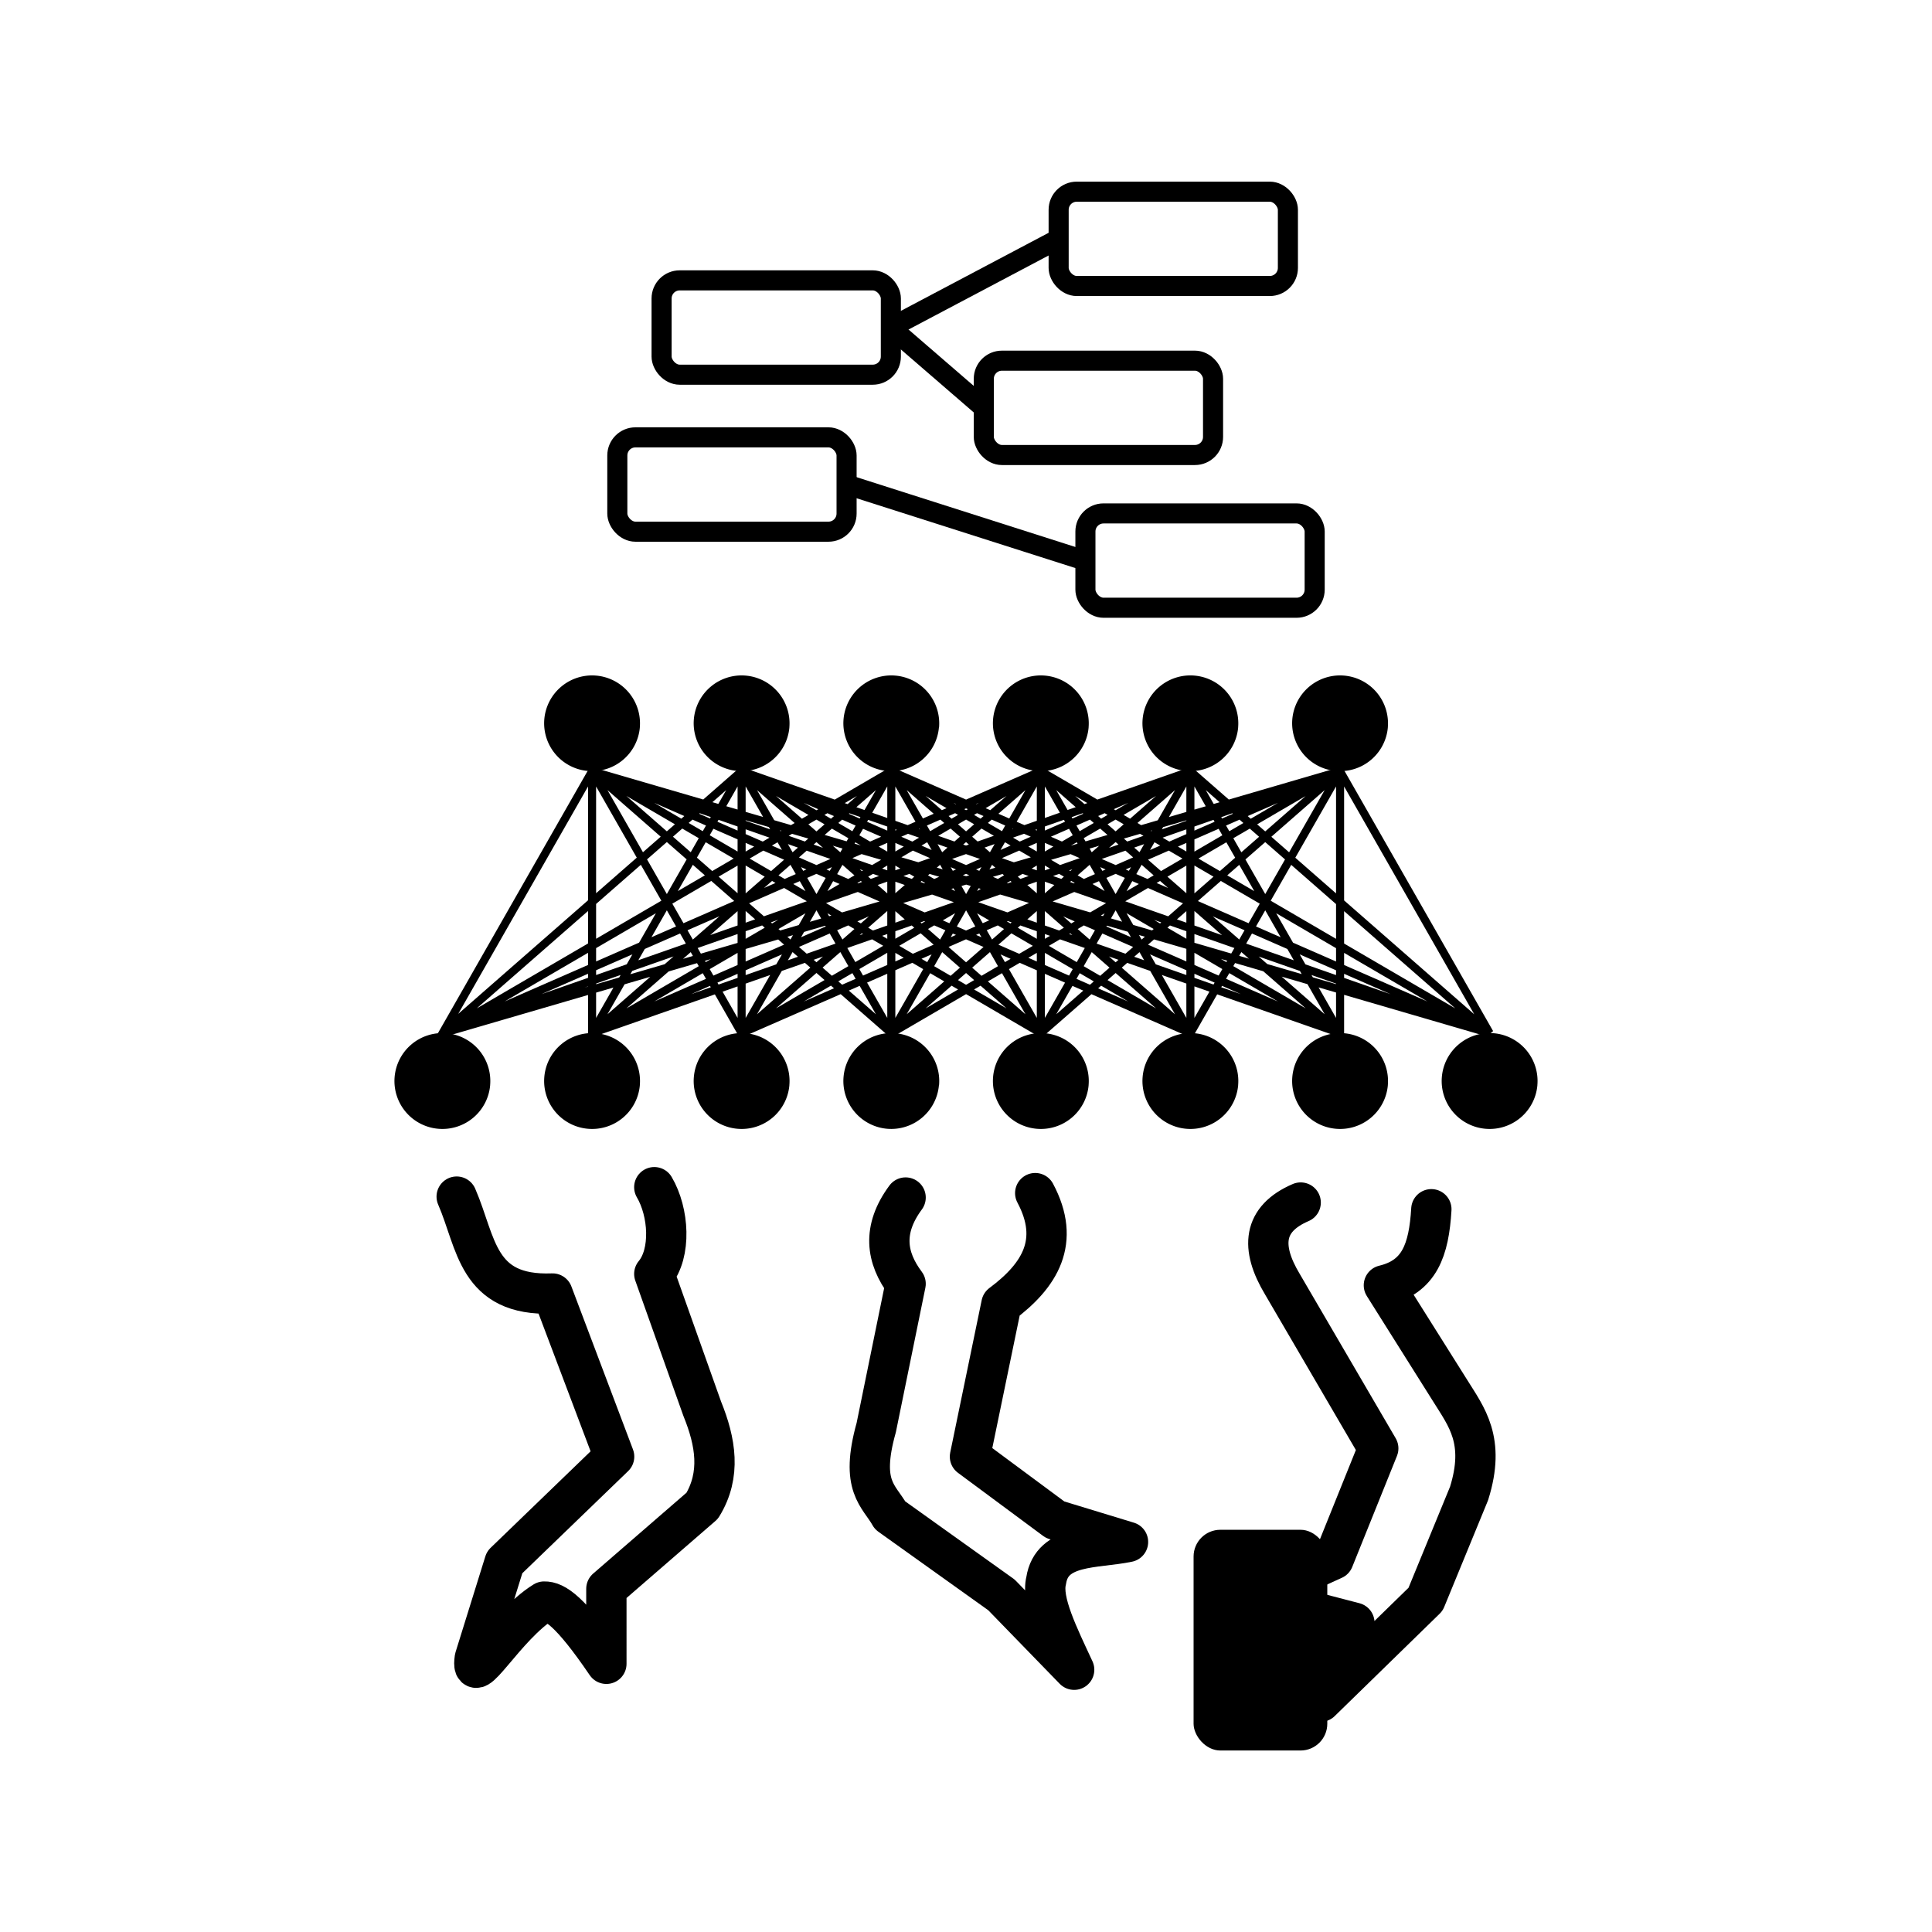 <?xml version="1.0" encoding="UTF-8" standalone="no"?>
<!-- Created with Inkscape (http://www.inkscape.org/) -->

<svg
   width="48"
   height="48"
   viewBox="0 0 12.7 12.7"
   version="1.1"
   id="svg1"
   inkscape:version="1.3 (0e150ed, 2023-07-21)"
   sodipodi:docname="logo.svg"
   inkscape:export-filename="logo.png"
   inkscape:export-xdpi="1024"
   inkscape:export-ydpi="1024"
   xmlns:inkscape="http://www.inkscape.org/namespaces/inkscape"
   xmlns:sodipodi="http://sodipodi.sourceforge.net/DTD/sodipodi-0.dtd"
   xmlns="http://www.w3.org/2000/svg"
   xmlns:svg="http://www.w3.org/2000/svg">
  <sodipodi:namedview
     id="namedview1"
     pagecolor="#ffffff"
     bordercolor="#666666"
     borderopacity="1.0"
     inkscape:showpageshadow="2"
     inkscape:pageopacity="0.0"
     inkscape:pagecheckerboard="0"
     inkscape:deskcolor="#d1d1d1"
     inkscape:document-units="px"
     inkscape:zoom="4.25"
     inkscape:cx="-0.82352941"
     inkscape:cy="56.235294"
     inkscape:window-width="1920"
     inkscape:window-height="1016"
     inkscape:window-x="0"
     inkscape:window-y="27"
     inkscape:window-maximized="1"
     inkscape:current-layer="layer1" />
  <defs
     id="defs1" />
  <g
     inkscape:label="Layer 1"
     inkscape:groupmode="layer"
     id="layer1">
    <g
       id="g23"
       transform="rotate(90,5.32,7.872)">
      <path
         style="fill:#000000;fill-opacity:1;stroke:none;stroke-width:0.384;stroke-linecap:round;stroke-linejoin:round;stroke-dasharray:3.07, 3.07;paint-order:stroke fill markers"
         id="path1"
         sodipodi:type="arc"
         sodipodi:cx="4.5544605"
         sodipodi:cy="3.3996274"
         sodipodi:rx="0.31509063"
         sodipodi:ry="0.31509063"
         sodipodi:start="4.7994363"
         sodipodi:end="4.7944724"
         sodipodi:open="true"
         sodipodi:arc-type="arc"
         d="M 4.582,3.086 A 0.315,0.315 0 0 1 4.868,3.427 0.315,0.315 0 0 1 4.528,3.714 0.315,0.315 0 0 1 4.24,3.373 0.315,0.315 0 0 1 4.58,3.086" />
      <path
         style="fill:#000000;fill-opacity:1;stroke:none;stroke-width:0.384;stroke-linecap:round;stroke-linejoin:round;stroke-dasharray:3.07, 3.07;paint-order:stroke fill markers"
         id="path2"
         sodipodi:type="arc"
         sodipodi:cx="4.5544605"
         sodipodi:cy="4.3830848"
         sodipodi:rx="0.31509063"
         sodipodi:ry="0.31509063"
         sodipodi:start="4.7994363"
         sodipodi:end="4.7944724"
         sodipodi:open="true"
         sodipodi:arc-type="arc"
         d="M 4.582,4.069 A 0.315,0.315 0 0 1 4.868,4.41 0.315,0.315 0 0 1 4.528,4.697 0.315,0.315 0 0 1 4.24,4.357 0.315,0.315 0 0 1 4.58,4.069" />
      <path
         style="fill:#000000;fill-opacity:1;stroke:none;stroke-width:0.384;stroke-linecap:round;stroke-linejoin:round;stroke-dasharray:3.07, 3.07;paint-order:stroke fill markers"
         id="path3"
         sodipodi:type="arc"
         sodipodi:cx="4.5544605"
         sodipodi:cy="5.3665423"
         sodipodi:rx="0.31509063"
         sodipodi:ry="0.31509063"
         sodipodi:start="4.7994363"
         sodipodi:end="4.7944724"
         sodipodi:open="true"
         sodipodi:arc-type="arc"
         d="M 4.582,5.053 A 0.315,0.315 0 0 1 4.868,5.394 0.315,0.315 0 0 1 4.528,5.681 0.315,0.315 0 0 1 4.24,5.34 0.315,0.315 0 0 1 4.58,5.053" />
      <path
         style="fill:#000000;fill-opacity:1;stroke:none;stroke-width:0.384;stroke-linecap:round;stroke-linejoin:round;stroke-dasharray:3.07, 3.07;paint-order:stroke fill markers"
         id="path4"
         sodipodi:type="arc"
         sodipodi:cx="4.5544605"
         sodipodi:cy="6.3499999"
         sodipodi:rx="0.31509063"
         sodipodi:ry="0.31509063"
         sodipodi:start="4.7994363"
         sodipodi:end="4.7944724"
         sodipodi:open="true"
         sodipodi:arc-type="arc"
         d="M 4.582,6.036 A 0.315,0.315 0 0 1 4.868,6.377 0.315,0.315 0 0 1 4.528,6.664 0.315,0.315 0 0 1 4.24,6.324 0.315,0.315 0 0 1 4.58,6.036" />
      <path
         style="fill:#000000;fill-opacity:1;stroke:none;stroke-width:0.384;stroke-linecap:round;stroke-linejoin:round;stroke-dasharray:3.07, 3.07;paint-order:stroke fill markers"
         id="path5"
         sodipodi:type="arc"
         sodipodi:cx="4.5544605"
         sodipodi:cy="7.3334575"
         sodipodi:rx="0.31509063"
         sodipodi:ry="0.31509063"
         sodipodi:start="4.7994363"
         sodipodi:end="4.7944724"
         sodipodi:open="true"
         sodipodi:arc-type="arc"
         d="M 4.582,7.02 A 0.315,0.315 0 0 1 4.868,7.36 0.315,0.315 0 0 1 4.528,7.647 0.315,0.315 0 0 1 4.24,7.307 0.315,0.315 0 0 1 4.58,7.019" />
      <path
         style="fill:#000000;fill-opacity:1;stroke:none;stroke-width:0.384;stroke-linecap:round;stroke-linejoin:round;stroke-dasharray:3.07, 3.07;paint-order:stroke fill markers"
         id="path6"
         sodipodi:type="arc"
         sodipodi:cx="4.5544605"
         sodipodi:cy="8.3169155"
         sodipodi:rx="0.31509063"
         sodipodi:ry="0.31509063"
         sodipodi:start="4.7994363"
         sodipodi:end="4.7944724"
         sodipodi:open="true"
         sodipodi:arc-type="arc"
         d="M 4.582,8.003 A 0.315,0.315 0 0 1 4.868,8.344 0.315,0.315 0 0 1 4.528,8.631 0.315,0.315 0 0 1 4.24,8.291 0.315,0.315 0 0 1 4.58,8.003" />
      <path
         style="fill:#000000;fill-opacity:1;stroke:none;stroke-width:0.384;stroke-linecap:round;stroke-linejoin:round;stroke-dasharray:3.07, 3.07;paint-order:stroke fill markers"
         id="path7"
         sodipodi:type="arc"
         sodipodi:cx="4.5544605"
         sodipodi:cy="9.3003731"
         sodipodi:rx="0.31509063"
         sodipodi:ry="0.31509063"
         sodipodi:start="4.7994363"
         sodipodi:end="4.7944724"
         sodipodi:open="true"
         sodipodi:arc-type="arc"
         d="M 4.582,8.986 A 0.315,0.315 0 0 1 4.868,9.327 0.315,0.315 0 0 1 4.528,9.614 0.315,0.315 0 0 1 4.24,9.274 0.315,0.315 0 0 1 4.58,8.986" />
      <path
         style="fill:#000000;fill-opacity:1;stroke:none;stroke-width:0.384;stroke-linecap:round;stroke-linejoin:round;stroke-dasharray:3.07, 3.07;paint-order:stroke fill markers"
         id="path8"
         sodipodi:type="arc"
         sodipodi:cx="4.5544605"
         sodipodi:cy="10.283831"
         sodipodi:rx="0.31509063"
         sodipodi:ry="0.31509063"
         sodipodi:start="4.7994363"
         sodipodi:end="4.7944724"
         sodipodi:open="true"
         sodipodi:arc-type="arc"
         d="M 4.582,9.97 A 0.315,0.315 0 0 1 4.868,10.311 0.315,0.315 0 0 1 4.528,10.598 0.315,0.315 0 0 1 4.24,10.258 0.315,0.315 0 0 1 4.58,9.97" />
      <path
         style="fill:#000000;fill-opacity:1;stroke:none;stroke-width:0.384;stroke-linecap:round;stroke-linejoin:round;stroke-dasharray:3.07, 3.07;paint-order:stroke fill markers"
         id="path9"
         sodipodi:type="arc"
         sodipodi:cx="2.2025685"
         sodipodi:cy="4.3830848"
         sodipodi:rx="0.31509063"
         sodipodi:ry="0.31509063"
         sodipodi:start="4.7994363"
         sodipodi:end="4.7944724"
         sodipodi:open="true"
         sodipodi:arc-type="arc"
         d="M 2.23,4.069 A 0.315,0.315 0 0 1 2.516,4.41 0.315,0.315 0 0 1 2.176,4.697 0.315,0.315 0 0 1 1.889,4.357 0.315,0.315 0 0 1 2.228,4.069" />
      <path
         style="fill:#000000;fill-opacity:1;stroke:none;stroke-width:0.384;stroke-linecap:round;stroke-linejoin:round;stroke-dasharray:3.07, 3.07;paint-order:stroke fill markers"
         id="path10"
         sodipodi:type="arc"
         sodipodi:cx="2.2025685"
         sodipodi:cy="5.3665423"
         sodipodi:rx="0.31509063"
         sodipodi:ry="0.31509063"
         sodipodi:start="4.7994363"
         sodipodi:end="4.7944724"
         sodipodi:open="true"
         sodipodi:arc-type="arc"
         d="M 2.23,5.053 A 0.315,0.315 0 0 1 2.516,5.394 0.315,0.315 0 0 1 2.176,5.681 0.315,0.315 0 0 1 1.889,5.34 0.315,0.315 0 0 1 2.228,5.053" />
      <path
         style="fill:#000000;fill-opacity:1;stroke:none;stroke-width:0.384;stroke-linecap:round;stroke-linejoin:round;stroke-dasharray:3.07, 3.07;paint-order:stroke fill markers"
         id="path11"
         sodipodi:type="arc"
         sodipodi:cx="2.2025685"
         sodipodi:cy="6.3499999"
         sodipodi:rx="0.31509063"
         sodipodi:ry="0.31509063"
         sodipodi:start="4.7994363"
         sodipodi:end="4.7944724"
         sodipodi:open="true"
         sodipodi:arc-type="arc"
         d="M 2.23,6.036 A 0.315,0.315 0 0 1 2.516,6.377 0.315,0.315 0 0 1 2.176,6.664 0.315,0.315 0 0 1 1.889,6.324 0.315,0.315 0 0 1 2.228,6.036" />
      <path
         style="fill:#000000;fill-opacity:1;stroke:none;stroke-width:0.384;stroke-linecap:round;stroke-linejoin:round;stroke-dasharray:3.07, 3.07;paint-order:stroke fill markers"
         id="path12"
         sodipodi:type="arc"
         sodipodi:cx="2.2025685"
         sodipodi:cy="7.3334575"
         sodipodi:rx="0.31509063"
         sodipodi:ry="0.31509063"
         sodipodi:start="4.7994363"
         sodipodi:end="4.7944724"
         sodipodi:open="true"
         sodipodi:arc-type="arc"
         d="M 2.23,7.02 A 0.315,0.315 0 0 1 2.516,7.36 0.315,0.315 0 0 1 2.176,7.647 0.315,0.315 0 0 1 1.889,7.307 0.315,0.315 0 0 1 2.228,7.019" />
      <path
         style="fill:#000000;fill-opacity:1;stroke:none;stroke-width:0.384;stroke-linecap:round;stroke-linejoin:round;stroke-dasharray:3.07, 3.07;paint-order:stroke fill markers"
         id="path13"
         sodipodi:type="arc"
         sodipodi:cx="2.2025685"
         sodipodi:cy="8.3169155"
         sodipodi:rx="0.31509063"
         sodipodi:ry="0.31509063"
         sodipodi:start="4.7994363"
         sodipodi:end="4.7944724"
         sodipodi:open="true"
         sodipodi:arc-type="arc"
         d="M 2.23,8.003 A 0.315,0.315 0 0 1 2.516,8.344 0.315,0.315 0 0 1 2.176,8.631 0.315,0.315 0 0 1 1.889,8.291 0.315,0.315 0 0 1 2.228,8.003" />
      <path
         style="fill:#000000;fill-opacity:1;stroke:none;stroke-width:0.384;stroke-linecap:round;stroke-linejoin:round;stroke-dasharray:3.07, 3.07;paint-order:stroke fill markers"
         id="path14"
         sodipodi:type="arc"
         sodipodi:cx="2.2025685"
         sodipodi:cy="9.3003731"
         sodipodi:rx="0.31509063"
         sodipodi:ry="0.31509063"
         sodipodi:start="4.7994363"
         sodipodi:end="4.7944724"
         sodipodi:open="true"
         sodipodi:arc-type="arc"
         d="M 2.23,8.986 A 0.315,0.315 0 0 1 2.516,9.327 0.315,0.315 0 0 1 2.176,9.614 0.315,0.315 0 0 1 1.889,9.274 0.315,0.315 0 0 1 2.228,8.986" />
      <path
         style="fill:none;stroke:#000000;stroke-width:0.053;stroke-linecap:butt;stroke-linejoin:miter;stroke-dasharray:none;stroke-opacity:1"
         d="M 2.518,4.383 4.239,3.4 2.518,5.367 4.239,4.383 2.518,6.35 4.239,5.367 2.518,7.333 4.239,6.35 2.518,8.317 4.239,7.333 2.518,9.3 4.239,8.317 2.518,4.383 4.239,9.3 2.518,5.367 4.239,10.284 2.518,6.35 4.239,3.4 2.518,7.333 4.239,4.383 2.518,8.317 4.239,5.367 2.518,9.3 4.239,6.35 2.518,4.383 4.239,7.333 2.518,5.367 4.239,8.317 2.518,6.35 4.239,9.3 2.518,7.333 4.239,10.284 2.518,8.317 4.239,3.4 2.518,9.3 4.239,4.383 H 2.518 L 4.239,5.367 H 2.518 L 4.239,6.35 H 2.518 L 4.239,7.333 H 2.518 L 4.239,8.317 H 2.518 L 4.239,9.3 H 2.518 l 1.722,0.983 z"
         id="path20" />
    </g>
    <g
       id="g30"
       transform="translate(0.322,0.494)">
      <rect
         style="fill:none;fill-opacity:1;stroke:#000000;stroke-width:0.132;stroke-linecap:round;stroke-linejoin:round;stroke-dasharray:none;stroke-opacity:1;paint-order:stroke fill markers"
         id="rect20"
         width="1.507"
         height="0.62"
         x="4.027"
         y="1.349"
         ry="0.119" />
      <rect
         style="fill:none;fill-opacity:1;stroke:#000000;stroke-width:0.132;stroke-linecap:round;stroke-linejoin:round;stroke-dasharray:none;stroke-opacity:1;paint-order:stroke fill markers"
         id="rect21"
         width="1.507"
         height="0.62"
         x="6.637"
         y="0.766"
         ry="0.119" />
      <rect
         style="fill:none;fill-opacity:1;stroke:#000000;stroke-width:0.132;stroke-linecap:round;stroke-linejoin:round;stroke-dasharray:none;stroke-opacity:1;paint-order:stroke fill markers"
         id="rect22"
         width="1.507"
         height="0.62"
         x="3.736"
         y="2.381"
         ry="0.119" />
      <rect
         style="fill:none;fill-opacity:1;stroke:#000000;stroke-width:0.132;stroke-linecap:round;stroke-linejoin:round;stroke-dasharray:none;stroke-opacity:1;paint-order:stroke fill markers"
         id="rect23"
         width="1.507"
         height="0.62"
         x="6.813"
         y="2.881"
         ry="0.119" />
      <rect
         style="fill:none;fill-opacity:1;stroke:#000000;stroke-width:0.132;stroke-linecap:round;stroke-linejoin:round;stroke-dasharray:none;stroke-opacity:1;paint-order:stroke fill markers"
         id="rect24"
         width="1.507"
         height="0.62"
         x="6.145"
         y="1.877"
         ry="0.119" />
      <path
         style="fill:none;stroke:#000000;stroke-width:0.132;stroke-linecap:butt;stroke-linejoin:miter;stroke-dasharray:none;stroke-opacity:1"
         d="m 5.243,2.691 1.57,0.501"
         id="path24" />
      <path
         style="fill:none;stroke:#000000;stroke-width:0.132;stroke-linecap:butt;stroke-linejoin:miter;stroke-dasharray:none;stroke-opacity:1"
         d="M 5.534,1.659 6.637,1.076"
         id="path25" />
      <path
         style="fill:none;stroke:#000000;stroke-width:0.132;stroke-linecap:butt;stroke-linejoin:miter;stroke-dasharray:none;stroke-opacity:1"
         d="M 6.145,2.187 5.534,1.659"
         id="path26" />
    </g>
    <g
       id="g29"
       transform="translate(-0.303,0.494)">
      <path
         style="fill:none;stroke:#000000;stroke-width:0.265px;stroke-linecap:round;stroke-linejoin:round;stroke-opacity:1"
         d="m 3.305,7.372 c 0.132,0.303 0.13,0.656 0.63,0.637 L 4.34,9.081 3.62,9.776 3.424,10.406 c -0.032,0.225 0.197,-0.212 0.456,-0.372 0.069,-0.002 0.171,0.059 0.409,0.409 V 9.95 L 4.919,9.404 c 0.125,-0.204 0.089,-0.419 0,-0.638 L 4.604,7.88 c 0.114,-0.137 0.096,-0.407 0,-0.57"
         id="path27"
         sodipodi:nodetypes="cccccccccccc" />
      <path
         style="fill:none;stroke:#000000;stroke-width:0.265px;stroke-linecap:round;stroke-linejoin:round;stroke-opacity:1"
         d="m 6.256,7.378 c -0.155,0.21 -0.129,0.395 0,0.567 L 6.063,8.89 C 5.954,9.279 6.081,9.336 6.154,9.467 l 0.732,0.523 0.478,0.492 C 7.261,10.26 7.146,10.03 7.18,9.896 7.217,9.654 7.503,9.687 7.718,9.642 L 7.239,9.496 6.679,9.081 6.886,8.079 C 7.14,7.89 7.277,7.666 7.108,7.349"
         id="path28"
         sodipodi:nodetypes="cccccccccccc" />
      <path
         style="fill:none;stroke:#000000;stroke-width:0.265px;stroke-linecap:round;stroke-linejoin:round;stroke-opacity:1"
         d="M 8.853,7.411 C 8.604,7.518 8.587,7.705 8.733,7.948 l 0.63,1.079 v 0 L 9.069,9.757 8.538,9.999 9.206,10.173 8.984,10.692 9.674,10.019 9.96,9.323 C 10.069,8.975 9.943,8.82 9.836,8.648 L 9.4,7.955 c 0.234,-0.056 0.296,-0.232 0.312,-0.5"
         id="path29"
         sodipodi:nodetypes="ccccccccccccc" />
      <rect
         style="fill:#000000;fill-opacity:1;stroke:none;stroke-width:0.158;stroke-linecap:round;stroke-linejoin:round;stroke-dasharray:none;stroke-opacity:1;paint-order:stroke fill markers"
         id="rect29"
         width="0.879"
         height="1.451"
         x="8.149"
         y="9.562"
         ry="0.176" />
    </g>
  </g>
</svg>
